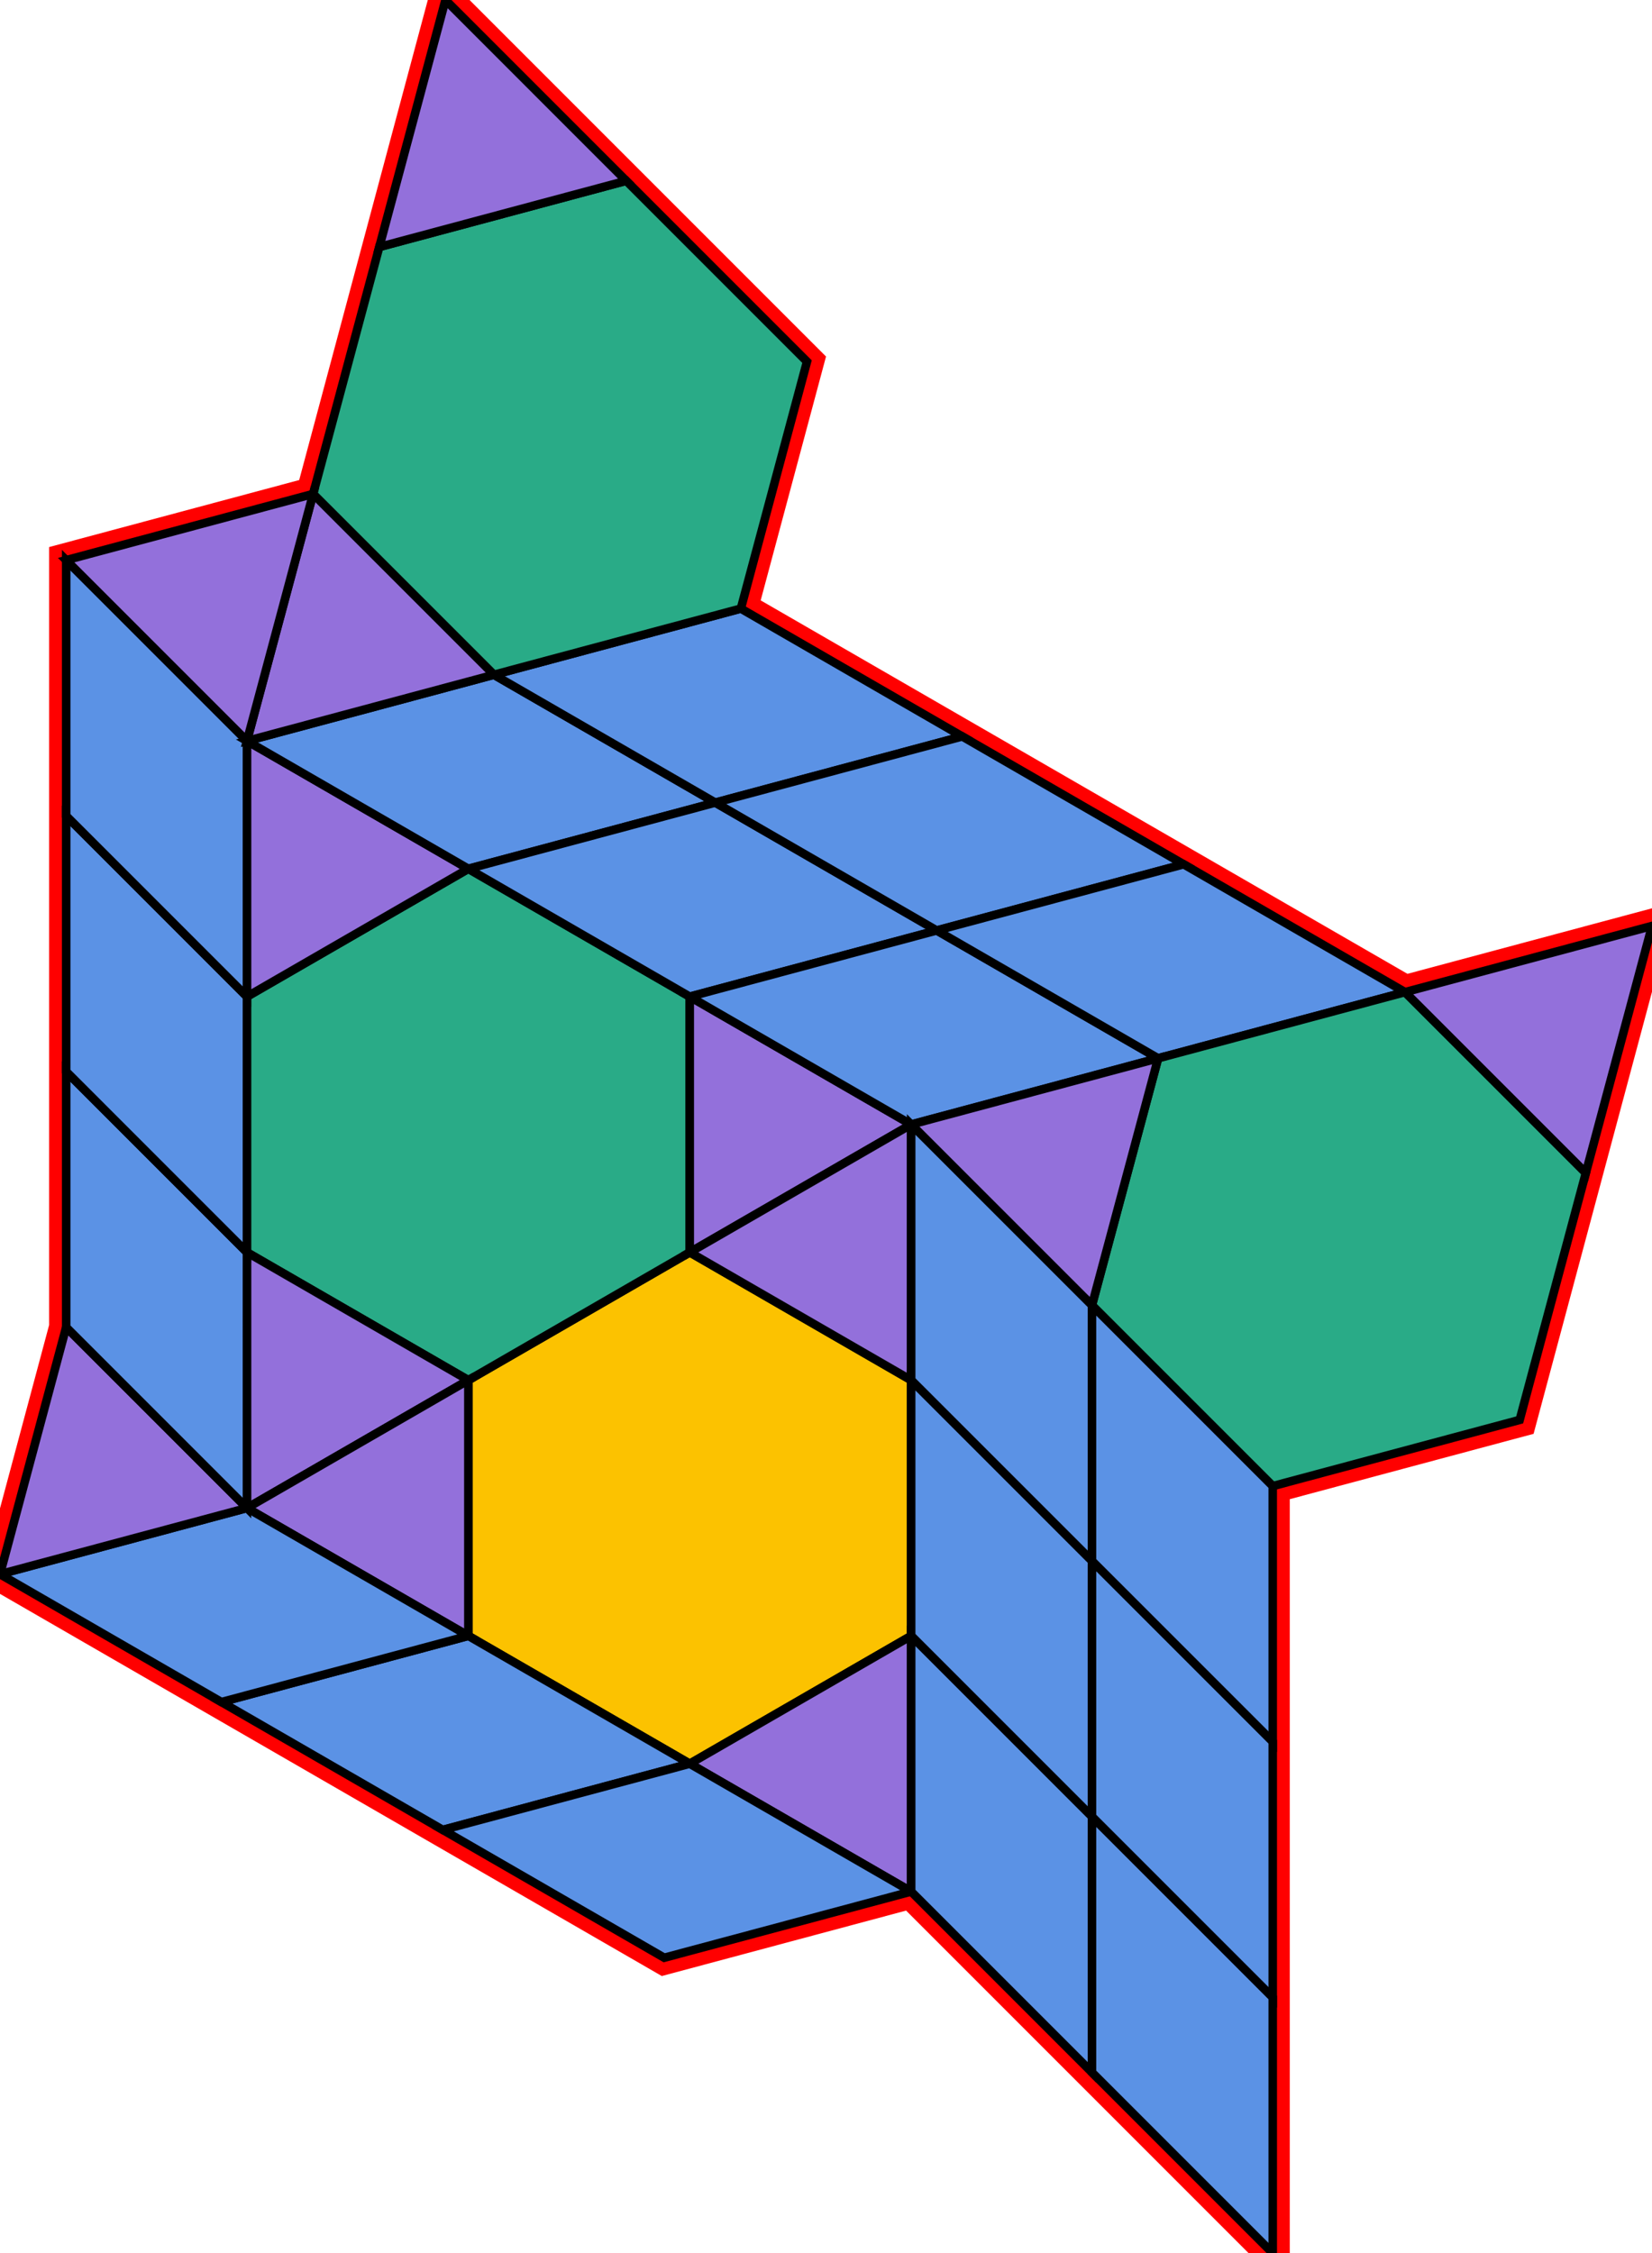 <?xml version="1.0" encoding="utf-8" ?>

		<svg xmlns="http://www.w3.org/2000/svg" id="mainSVG" pointer-events="all" onkeyup="attachKey(evt)" width="193.854" height="264.361" EdgeLen="30" template="A12_18_4_R">

		<polygon id="BorderPoly" fill="none" pointer-events="none" stroke="red" stroke-width="4" transform="" points="52.272,-0 44.507,28.978 36.742,57.956 7.765,65.72 7.765,95.72 7.765,125.721 7.765,155.721 0,184.698 25.981,199.698 51.962,214.698 77.943,229.698 106.923,221.935 128.136,243.148 149.349,264.361 149.349,234.361 149.348,204.361 149.348,174.361 178.326,166.595 186.091,137.617 193.854,108.639 164.877,116.404 138.895,101.405 112.915,86.405 86.934,71.405 94.699,42.427 73.485,21.213" />
		<g id="mainPolyG" transform=""><polygon id="mainPoly" fill="rgb(252, 194, 0)" stroke="black" onmouseover="setChange(evt)" onmouseout="unhiliteChange(evt)" onclick="changeMe(evt)" points="106.921,161.934 80.94,146.934 54.959,161.934 54.959,191.934 80.94,206.934 106.921,191.934" seed="0" /><polygon fill="rgb(41, 171, 135)" stroke="black" stroke-width="1" onmouseover="setChange(evt)" onmouseout="unhiliteChange(evt)" onclick="changeMe(evt)" points="80.94,116.934 54.959,101.934 28.978,116.934 28.978,146.934 54.959,161.934 80.94,146.934" seed="1" /><polygon fill="rgb(147, 112, 219)" stroke="black" stroke-width="1" onmouseover="setChange(evt)" onmouseout="unhiliteChange(evt)" onclick="changeMe(evt)" points="106.921,131.934 80.94,116.934 80.94,146.934" seed="2" /><polygon fill="rgb(147, 112, 219)" stroke="black" stroke-width="1" onmouseover="setChange(evt)" onmouseout="unhiliteChange(evt)" onclick="changeMe(evt)" points="106.921,161.934 106.921,131.934 80.94,146.934" seed="3" /><polygon fill="rgb(147, 112, 219)" stroke="black" stroke-width="1" onmouseover="setChange(evt)" onmouseout="unhiliteChange(evt)" onclick="changeMe(evt)" points="54.959,161.934 28.978,146.934 28.979,176.934" seed="4" /><polygon fill="rgb(147, 112, 219)" stroke="black" stroke-width="1" onmouseover="setChange(evt)" onmouseout="unhiliteChange(evt)" onclick="changeMe(evt)" points="54.96,191.934 54.96,161.933 28.979,176.934" seed="5" /><polygon fill="rgb(147, 112, 219)" stroke="black" stroke-width="1" onmouseover="setChange(evt)" onmouseout="unhiliteChange(evt)" onclick="changeMe(evt)" points="54.959,101.934 28.978,86.934 28.978,116.934" seed="6" /><polygon fill="rgb(147, 112, 219)" stroke="black" stroke-width="1" onmouseover="setChange(evt)" onmouseout="unhiliteChange(evt)" onclick="changeMe(evt)" points="106.921,221.934 106.921,191.934 80.94,206.934" seed="7" /><polygon fill="rgb(91, 146, 229)" stroke="black" stroke-width="1" onmouseover="setChange(evt)" onmouseout="unhiliteChange(evt)" onclick="changeMe(evt)" transform="" points="80.94,206.934 54.959,191.934 25.981,199.698 51.962,214.698" seed="8" /><polygon fill="rgb(91, 146, 229)" stroke="black" stroke-width="1" onmouseover="setChange(evt)" onmouseout="unhiliteChange(evt)" onclick="changeMe(evt)" transform="" points="106.921,221.934 80.94,206.934 51.962,214.698 77.943,229.698" seed="9" /><polygon fill="rgb(91, 146, 229)" stroke="black" stroke-width="1" onmouseover="setChange(evt)" onmouseout="unhiliteChange(evt)" onclick="changeMe(evt)" transform="" points="54.959,191.934 28.978,176.934 0,184.698 25.981,199.698" seed="10" /><polygon fill="rgb(147, 112, 219)" stroke="black" stroke-width="1" onmouseover="setChange(evt)" onmouseout="unhiliteChange(evt)" onclick="changeMe(evt)" points="28.978,176.934 7.765,155.721 0,184.698" seed="11" /><polygon fill="rgb(91, 146, 229)" stroke="black" stroke-width="1" onmouseover="setChange(evt)" onmouseout="unhiliteChange(evt)" onclick="changeMe(evt)" transform="" points="28.978,146.934 7.765,125.721 7.765,155.721 28.979,176.934" seed="12" /><polygon fill="rgb(91, 146, 229)" stroke="black" stroke-width="1" onmouseover="setChange(evt)" onmouseout="unhiliteChange(evt)" onclick="changeMe(evt)" transform="" points="28.978,116.934 7.765,95.72 7.765,125.72 28.978,146.934" seed="13" /><polygon fill="rgb(91, 146, 229)" stroke="black" stroke-width="1" onmouseover="setChange(evt)" onmouseout="unhiliteChange(evt)" onclick="changeMe(evt)" transform="" points="28.978,86.933 7.765,65.72 7.765,95.72 28.978,116.934" seed="14" /><polygon fill="rgb(91, 146, 229)" stroke="black" stroke-width="1" onmouseover="setChange(evt)" onmouseout="unhiliteChange(evt)" onclick="changeMe(evt)" transform="" points="83.937,94.169 57.956,79.169 28.978,86.934 54.959,101.934" seed="15" /><polygon fill="rgb(91, 146, 229)" stroke="black" stroke-width="1" onmouseover="setChange(evt)" onmouseout="unhiliteChange(evt)" onclick="changeMe(evt)" transform="" points="109.918,109.169 83.937,94.169 54.959,101.934 80.94,116.934" seed="16" /><polygon fill="rgb(91, 146, 229)" stroke="black" stroke-width="1" onmouseover="setChange(evt)" onmouseout="unhiliteChange(evt)" onclick="changeMe(evt)" transform="" points="135.899,124.169 109.918,109.169 80.94,116.934 106.921,131.934" seed="17" /><polygon fill="rgb(91, 146, 229)" stroke="black" stroke-width="1" onmouseover="setChange(evt)" onmouseout="unhiliteChange(evt)" onclick="changeMe(evt)" transform="" points="112.915,86.405 86.934,71.405 57.956,79.169 83.937,94.169" seed="18" /><polygon fill="rgb(91, 146, 229)" stroke="black" stroke-width="1" onmouseover="setChange(evt)" onmouseout="unhiliteChange(evt)" onclick="changeMe(evt)" transform="" points="138.895,101.405 112.915,86.405 83.937,94.169 109.918,109.17" seed="19" /><polygon fill="rgb(91, 146, 229)" stroke="black" stroke-width="1" onmouseover="setChange(evt)" onmouseout="unhiliteChange(evt)" onclick="changeMe(evt)" transform="" points="164.877,116.404 138.896,101.405 109.918,109.169 135.899,124.169" seed="20" /><polygon fill="rgb(41, 171, 135)" stroke="black" stroke-width="1" onmouseover="setChange(evt)" onmouseout="unhiliteChange(evt)" onclick="changeMe(evt)" points="186.091,137.617 164.876,116.404 135.899,124.169 128.135,153.147 149.348,174.361 178.326,166.595" seed="21" /><polygon fill="rgb(147, 112, 219)" stroke="black" stroke-width="1" onmouseover="setChange(evt)" onmouseout="unhiliteChange(evt)" onclick="changeMe(evt)" points="128.135,153.147 135.899,124.169 106.922,131.934" seed="22" /><polygon fill="rgb(147, 112, 219)" stroke="black" stroke-width="1" onmouseover="setChange(evt)" onmouseout="unhiliteChange(evt)" onclick="changeMe(evt)" points="186.09,137.617 193.854,108.639 164.876,116.404" seed="23" /><polygon fill="rgb(91, 146, 229)" stroke="black" stroke-width="1" onmouseover="setChange(evt)" onmouseout="unhiliteChange(evt)" onclick="changeMe(evt)" transform="" points="149.348,174.361 128.135,153.147 128.136,183.148 149.348,204.361" seed="24" /><polygon fill="rgb(91, 146, 229)" stroke="black" stroke-width="1" onmouseover="setChange(evt)" onmouseout="unhiliteChange(evt)" onclick="changeMe(evt)" transform="" points="149.349,204.361 128.136,183.148 128.136,213.148 149.349,234.361" seed="25" /><polygon fill="rgb(91, 146, 229)" stroke="black" stroke-width="1" onmouseover="setChange(evt)" onmouseout="unhiliteChange(evt)" onclick="changeMe(evt)" transform="" points="149.349,234.361 128.136,213.148 128.136,243.148 149.349,264.361" seed="26" /><polygon fill="rgb(91, 146, 229)" stroke="black" stroke-width="1" onmouseover="setChange(evt)" onmouseout="unhiliteChange(evt)" onclick="changeMe(evt)" transform="" points="128.135,153.147 106.922,131.934 106.922,161.934 128.136,183.147" seed="27" /><polygon fill="rgb(91, 146, 229)" stroke="black" stroke-width="1" onmouseover="setChange(evt)" onmouseout="unhiliteChange(evt)" onclick="changeMe(evt)" transform="" points="128.134,183.147 106.921,161.934 106.921,191.934 128.134,213.147" seed="28" /><polygon fill="rgb(91, 146, 229)" stroke="black" stroke-width="1" onmouseover="setChange(evt)" onmouseout="unhiliteChange(evt)" onclick="changeMe(evt)" transform="" points="128.136,213.148 106.923,191.934 106.923,221.935 128.136,243.148" seed="29" /><polygon fill="rgb(41, 171, 135)" stroke="black" stroke-width="1" onmouseover="setChange(evt)" onmouseout="unhiliteChange(evt)" onclick="changeMe(evt)" points="94.699,42.427 73.485,21.213 44.507,28.978 36.742,57.956 57.956,79.169 86.934,71.405" seed="30" /><polygon fill="rgb(147, 112, 219)" stroke="black" stroke-width="1" onmouseover="setChange(evt)" onmouseout="unhiliteChange(evt)" onclick="changeMe(evt)" points="57.956,79.169 36.742,57.956 28.978,86.934" seed="31" /><polygon fill="rgb(147, 112, 219)" stroke="black" stroke-width="1" onmouseover="setChange(evt)" onmouseout="unhiliteChange(evt)" onclick="changeMe(evt)" points="28.978,86.933 36.742,57.955 7.764,65.72" seed="32" /><polygon fill="rgb(147, 112, 219)" stroke="black" stroke-width="1" onmouseover="setChange(evt)" onmouseout="unhiliteChange(evt)" onclick="changeMe(evt)" points="73.485,21.213 52.272,-0 44.507,28.978" seed="33" /></g>


		</svg>
